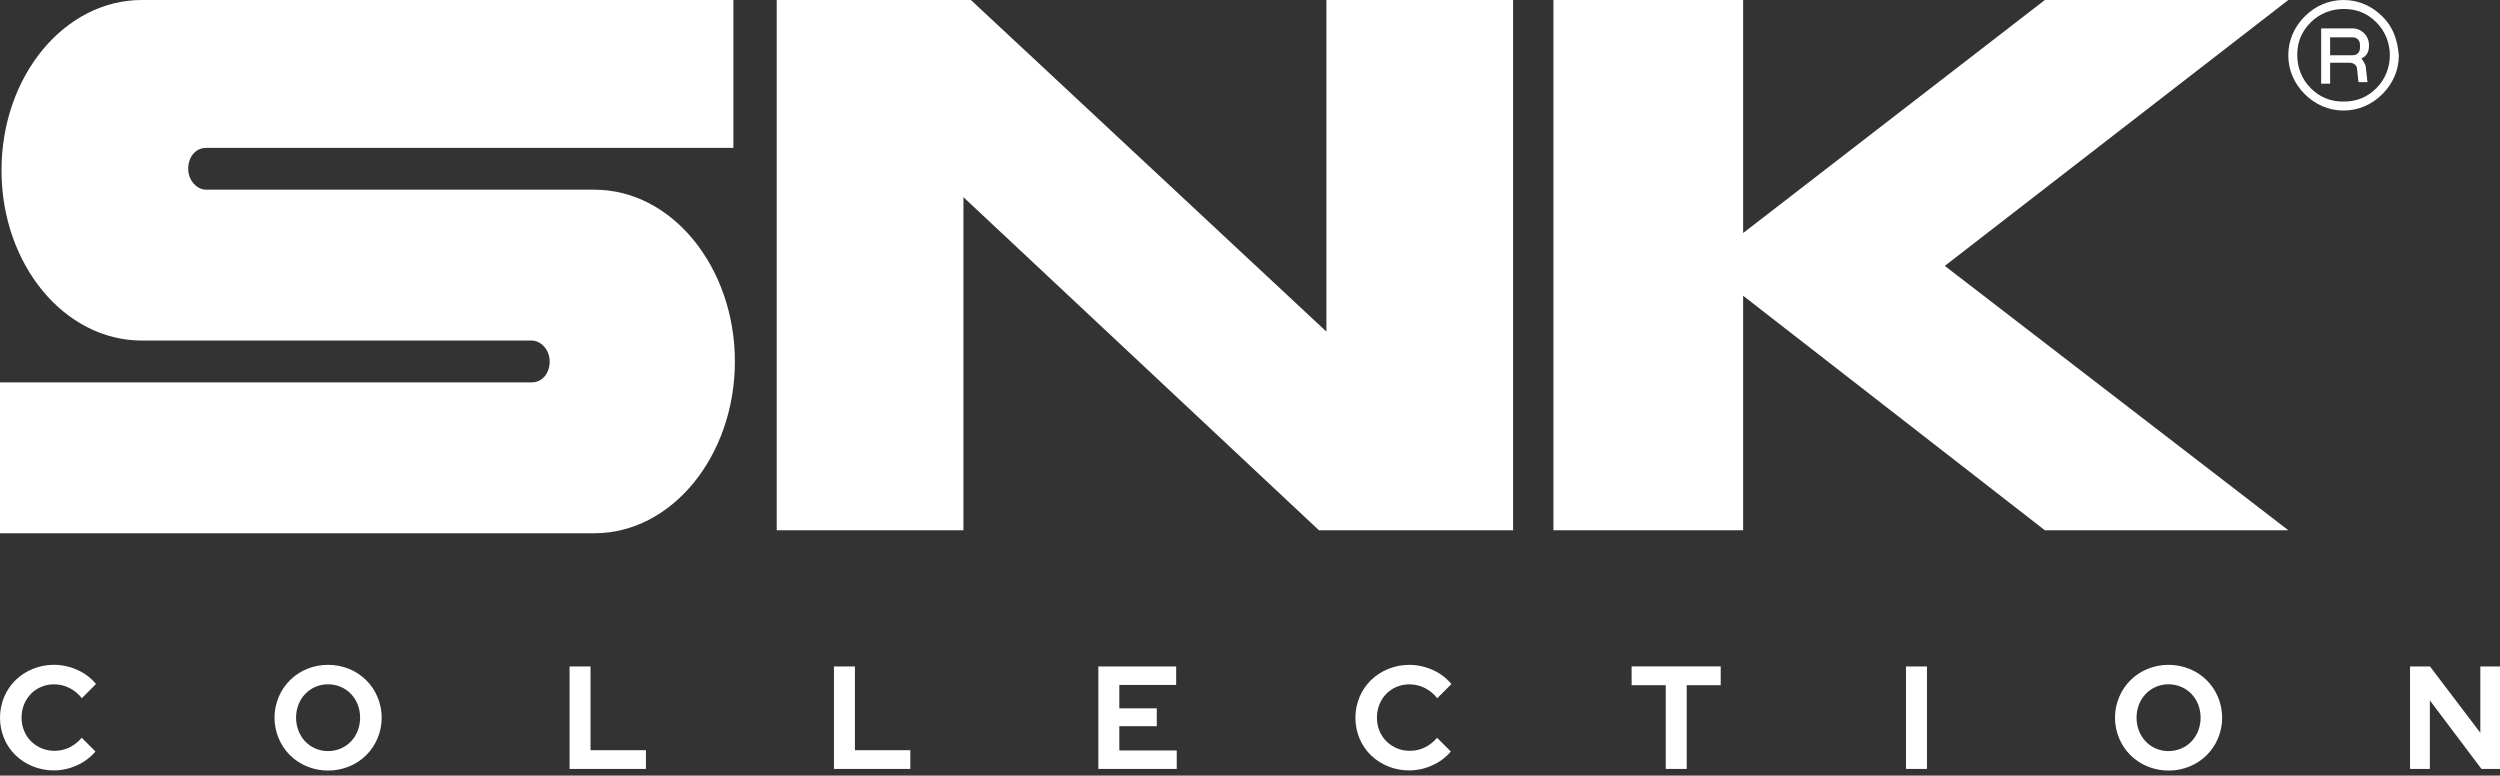 <svg width="361" height="112" viewBox="0 0 361 112" fill="none" xmlns="http://www.w3.org/2000/svg">
<rect x="0" y="0" width="361" height="112" fill="#333333" stroke="none"/>
<path d="M0.216 24.588C0.216 38.176 9.274 49.176 20.49 49.176H76.784C78.078 49.176 79.372 50.471 79.372 52.196C79.372 53.921 78.294 55.215 76.784 55.215H0V77H85.843C97.058 77 106.117 65.784 106.117 52.196C106.117 38.608 97.058 27.392 85.843 27.392H29.764C28.47 27.392 27.176 26.098 27.176 24.373C27.176 22.647 28.255 21.353 29.764 21.353H105.901V0H20.494C9.278 0 0.219 11 0.219 24.588H0.216Z" fill="white"/>
<path d="M112.159 0V76.57H139.12V28.471L190.454 76.57H218.493V0H191.532V47.883L140.198 0H112.159Z" fill="white"/>
<path d="M251.709 33.648V0H224.317V76.57H251.709V42.706L295.279 76.57H330.436L280.827 38.393L330.436 0H295.279L251.709 33.648Z" fill="white"/>
<path fill-rule="evenodd" clip-rule="evenodd" d="M338.409 0C340.565 0 342.504 0.863 344.016 2.372H344.017C345.53 3.882 346.173 5.608 346.391 7.98C346.391 10.137 345.53 12.078 344.017 13.588C342.508 15.098 340.566 15.961 338.41 15.961C336.253 15.961 334.312 15.098 332.802 13.588C331.292 12.078 330.429 10.137 330.429 7.98C330.429 5.823 331.292 3.882 332.802 2.372C334.315 0.863 336.253 0 338.409 0ZM338.409 14.667C340.35 14.667 341.859 14.02 343.154 12.726C344.448 11.431 345.095 9.706 345.095 7.981C345.095 6.255 344.448 4.53 343.154 3.235C341.859 1.941 340.35 1.294 338.409 1.294C336.683 1.294 334.958 1.941 333.663 3.235C332.369 4.53 331.722 6.039 331.722 7.981C331.722 9.706 332.369 11.431 333.663 12.726C334.958 14.02 336.467 14.667 338.409 14.667Z" fill="white"/>
<path fill-rule="evenodd" clip-rule="evenodd" d="M342.078 6.471V6.686L342.078 6.686C342.078 7.549 341.646 8.196 340.999 8.412C341.059 8.53 341.134 8.649 341.213 8.772C341.42 9.097 341.646 9.452 341.646 9.922L341.862 11.863H340.568L340.352 9.922C340.352 9.49 339.921 9.059 339.274 9.059H336.47V12.078H335.176V4.098H339.705C340.999 4.098 342.078 5.176 342.078 6.471ZM339.705 5.392H336.47V5.392V7.98H339.705C340.352 7.98 340.783 7.549 340.783 6.902V6.47C340.783 5.823 340.352 5.392 339.705 5.392Z" fill="white"/>
<path d="M7.79 111.245C8.941 111.243 10.078 110.991 11.121 110.505C12.147 110.052 13.057 109.373 13.784 108.518V108.518L11.8 106.53C11.313 107.116 10.708 107.593 10.025 107.93C9.355 108.255 8.619 108.421 7.874 108.416C7.245 108.423 6.622 108.305 6.039 108.069C5.457 107.833 4.927 107.484 4.48 107.042C4.05 106.609 3.71 106.095 3.48 105.53C3.234 104.93 3.109 104.287 3.115 103.638C3.108 102.983 3.229 102.333 3.47 101.724C3.695 101.158 4.029 100.641 4.452 100.202C4.876 99.767 5.384 99.422 5.945 99.187C6.529 98.939 7.158 98.813 7.793 98.817C8.559 98.814 9.314 98.99 10 99.33C10.709 99.686 11.329 100.195 11.817 100.821V100.821L13.864 98.77C13.144 97.896 12.228 97.204 11.191 96.751C10.125 96.258 8.965 96.002 7.79 96C6.741 95.993 5.701 96.194 4.73 96.592C3.81 96.965 2.97 97.511 2.256 98.2C1.551 98.89 0.99 99.713 0.606 100.621C0.208 101.574 0.002 102.595 0 103.628C-0.001 104.66 0.201 105.682 0.596 106.636C0.975 107.541 1.533 108.361 2.235 109.047C2.95 109.736 3.79 110.282 4.71 110.654C5.687 111.053 6.734 111.254 7.79 111.245V111.245ZM47.367 111.267C48.413 111.275 49.449 111.074 50.416 110.675C51.332 110.304 52.165 109.755 52.867 109.06C53.57 108.365 54.128 107.538 54.51 106.626C54.91 105.679 55.115 104.662 55.115 103.634C55.115 102.606 54.91 101.589 54.51 100.642C54.128 99.731 53.57 98.903 52.867 98.209C52.165 97.514 51.332 96.965 50.416 96.593C48.467 95.804 46.287 95.804 44.338 96.593C43.422 96.965 42.589 97.514 41.886 98.209C41.184 98.903 40.626 99.731 40.244 100.642C39.845 101.589 39.639 102.606 39.639 103.634C39.639 104.662 39.845 105.679 40.244 106.626C40.626 107.538 41.184 108.365 41.886 109.06C42.589 109.755 43.422 110.304 44.338 110.675C45.298 111.072 46.329 111.273 47.368 111.266L47.367 111.267ZM47.367 108.455C46.753 108.46 46.145 108.34 45.58 108.102C45.014 107.864 44.503 107.513 44.078 107.07C43.659 106.626 43.329 106.106 43.107 105.537C42.633 104.309 42.633 102.948 43.107 101.72C43.331 101.156 43.66 100.639 44.078 100.198C44.503 99.756 45.014 99.404 45.58 99.166C46.145 98.928 46.753 98.808 47.367 98.813C47.999 98.808 48.624 98.934 49.205 99.183C49.759 99.418 50.26 99.763 50.677 100.198C51.094 100.639 51.424 101.156 51.648 101.72C52.121 102.948 52.121 104.309 51.648 105.537C51.426 106.106 51.096 106.626 50.677 107.07C50.26 107.505 49.759 107.85 49.205 108.085C48.625 108.333 47.999 108.459 47.368 108.454L47.367 108.455ZM93.272 111.035V108.329H85.272V96.233H82.246V111.033L93.272 111.035ZM131.451 111.035V108.329H123.451V96.233H120.423V111.033L131.451 111.035ZM169.921 111.035V108.371H161.63V104.86H167.04V102.28H161.63V98.9H169.838V96.236H158.6V111.036L169.921 111.035ZM203.505 111.246C204.656 111.245 205.793 110.992 206.836 110.506C207.862 110.053 208.772 109.374 209.499 108.519V108.519L207.514 106.532C207.027 107.118 206.422 107.595 205.739 107.932C205.069 108.257 204.333 108.423 203.588 108.418C202.96 108.425 202.336 108.307 201.754 108.071C201.171 107.835 200.642 107.486 200.195 107.044C199.765 106.612 199.425 106.098 199.195 105.532C198.948 104.932 198.824 104.289 198.829 103.64C198.822 102.985 198.943 102.335 199.185 101.726C199.409 101.16 199.743 100.642 200.166 100.204C200.59 99.769 201.098 99.424 201.659 99.189C202.243 98.941 202.872 98.815 203.507 98.819C204.275 98.816 205.033 98.993 205.721 99.336C206.43 99.692 207.051 100.201 207.538 100.827V100.827L209.585 98.776C208.865 97.902 207.949 97.21 206.912 96.757C205.846 96.265 204.686 96.008 203.512 96.006C202.463 95.999 201.423 96.2 200.452 96.598C199.532 96.971 198.692 97.516 197.977 98.205C197.271 98.895 196.71 99.718 196.326 100.626C195.928 101.579 195.722 102.6 195.721 103.633C195.719 104.665 195.921 105.687 196.316 106.641C196.695 107.546 197.253 108.366 197.955 109.052C198.67 109.741 199.51 110.286 200.43 110.659C201.406 111.056 202.451 111.255 203.505 111.245V111.246ZM243.563 111.035V98.939H248.47V96.232H235.605V98.939H240.534V111.033L243.563 111.035ZM278.253 111.035V96.235H275.225V111.035H278.253ZM313.132 111.268C314.178 111.276 315.214 111.075 316.181 110.676C317.097 110.305 317.93 109.756 318.632 109.061C319.335 108.366 319.893 107.539 320.275 106.627C320.674 105.68 320.88 104.663 320.88 103.635C320.88 102.607 320.674 101.59 320.275 100.643C319.893 99.732 319.335 98.904 318.633 98.21C317.93 97.515 317.097 96.966 316.181 96.594C314.232 95.805 312.053 95.805 310.104 96.594C309.189 96.966 308.356 97.515 307.653 98.21C306.951 98.905 306.393 99.732 306.011 100.643C305.611 101.59 305.405 102.607 305.405 103.635C305.405 104.663 305.611 105.68 306.011 106.627C306.393 107.538 306.951 108.365 307.653 109.06C308.356 109.755 309.189 110.304 310.104 110.676C311.064 111.072 312.093 111.273 313.132 111.266V111.268ZM313.132 108.456C312.504 108.462 311.881 108.336 311.305 108.086C310.754 107.85 310.257 107.504 309.843 107.071C309.423 106.628 309.093 106.107 308.871 105.538C308.397 104.31 308.397 102.949 308.871 101.721C309.095 101.156 309.425 100.64 309.843 100.199C310.257 99.766 310.754 99.421 311.305 99.184C311.881 98.935 312.504 98.809 313.132 98.814C313.763 98.809 314.389 98.935 314.969 99.184C315.524 99.419 316.025 99.764 316.442 100.199C316.86 100.64 317.189 101.157 317.413 101.721C317.887 102.949 317.887 104.31 317.413 105.538C317.191 106.107 316.861 106.627 316.442 107.071C316.025 107.506 315.524 107.851 314.969 108.086C314.389 108.334 313.763 108.46 313.132 108.454V108.456ZM350.871 111.036V101.136L358.327 111.036H361V96.236H358.16V105.814L350.892 96.236H348.009V111.036H350.871Z" fill="white"/>
</svg>
